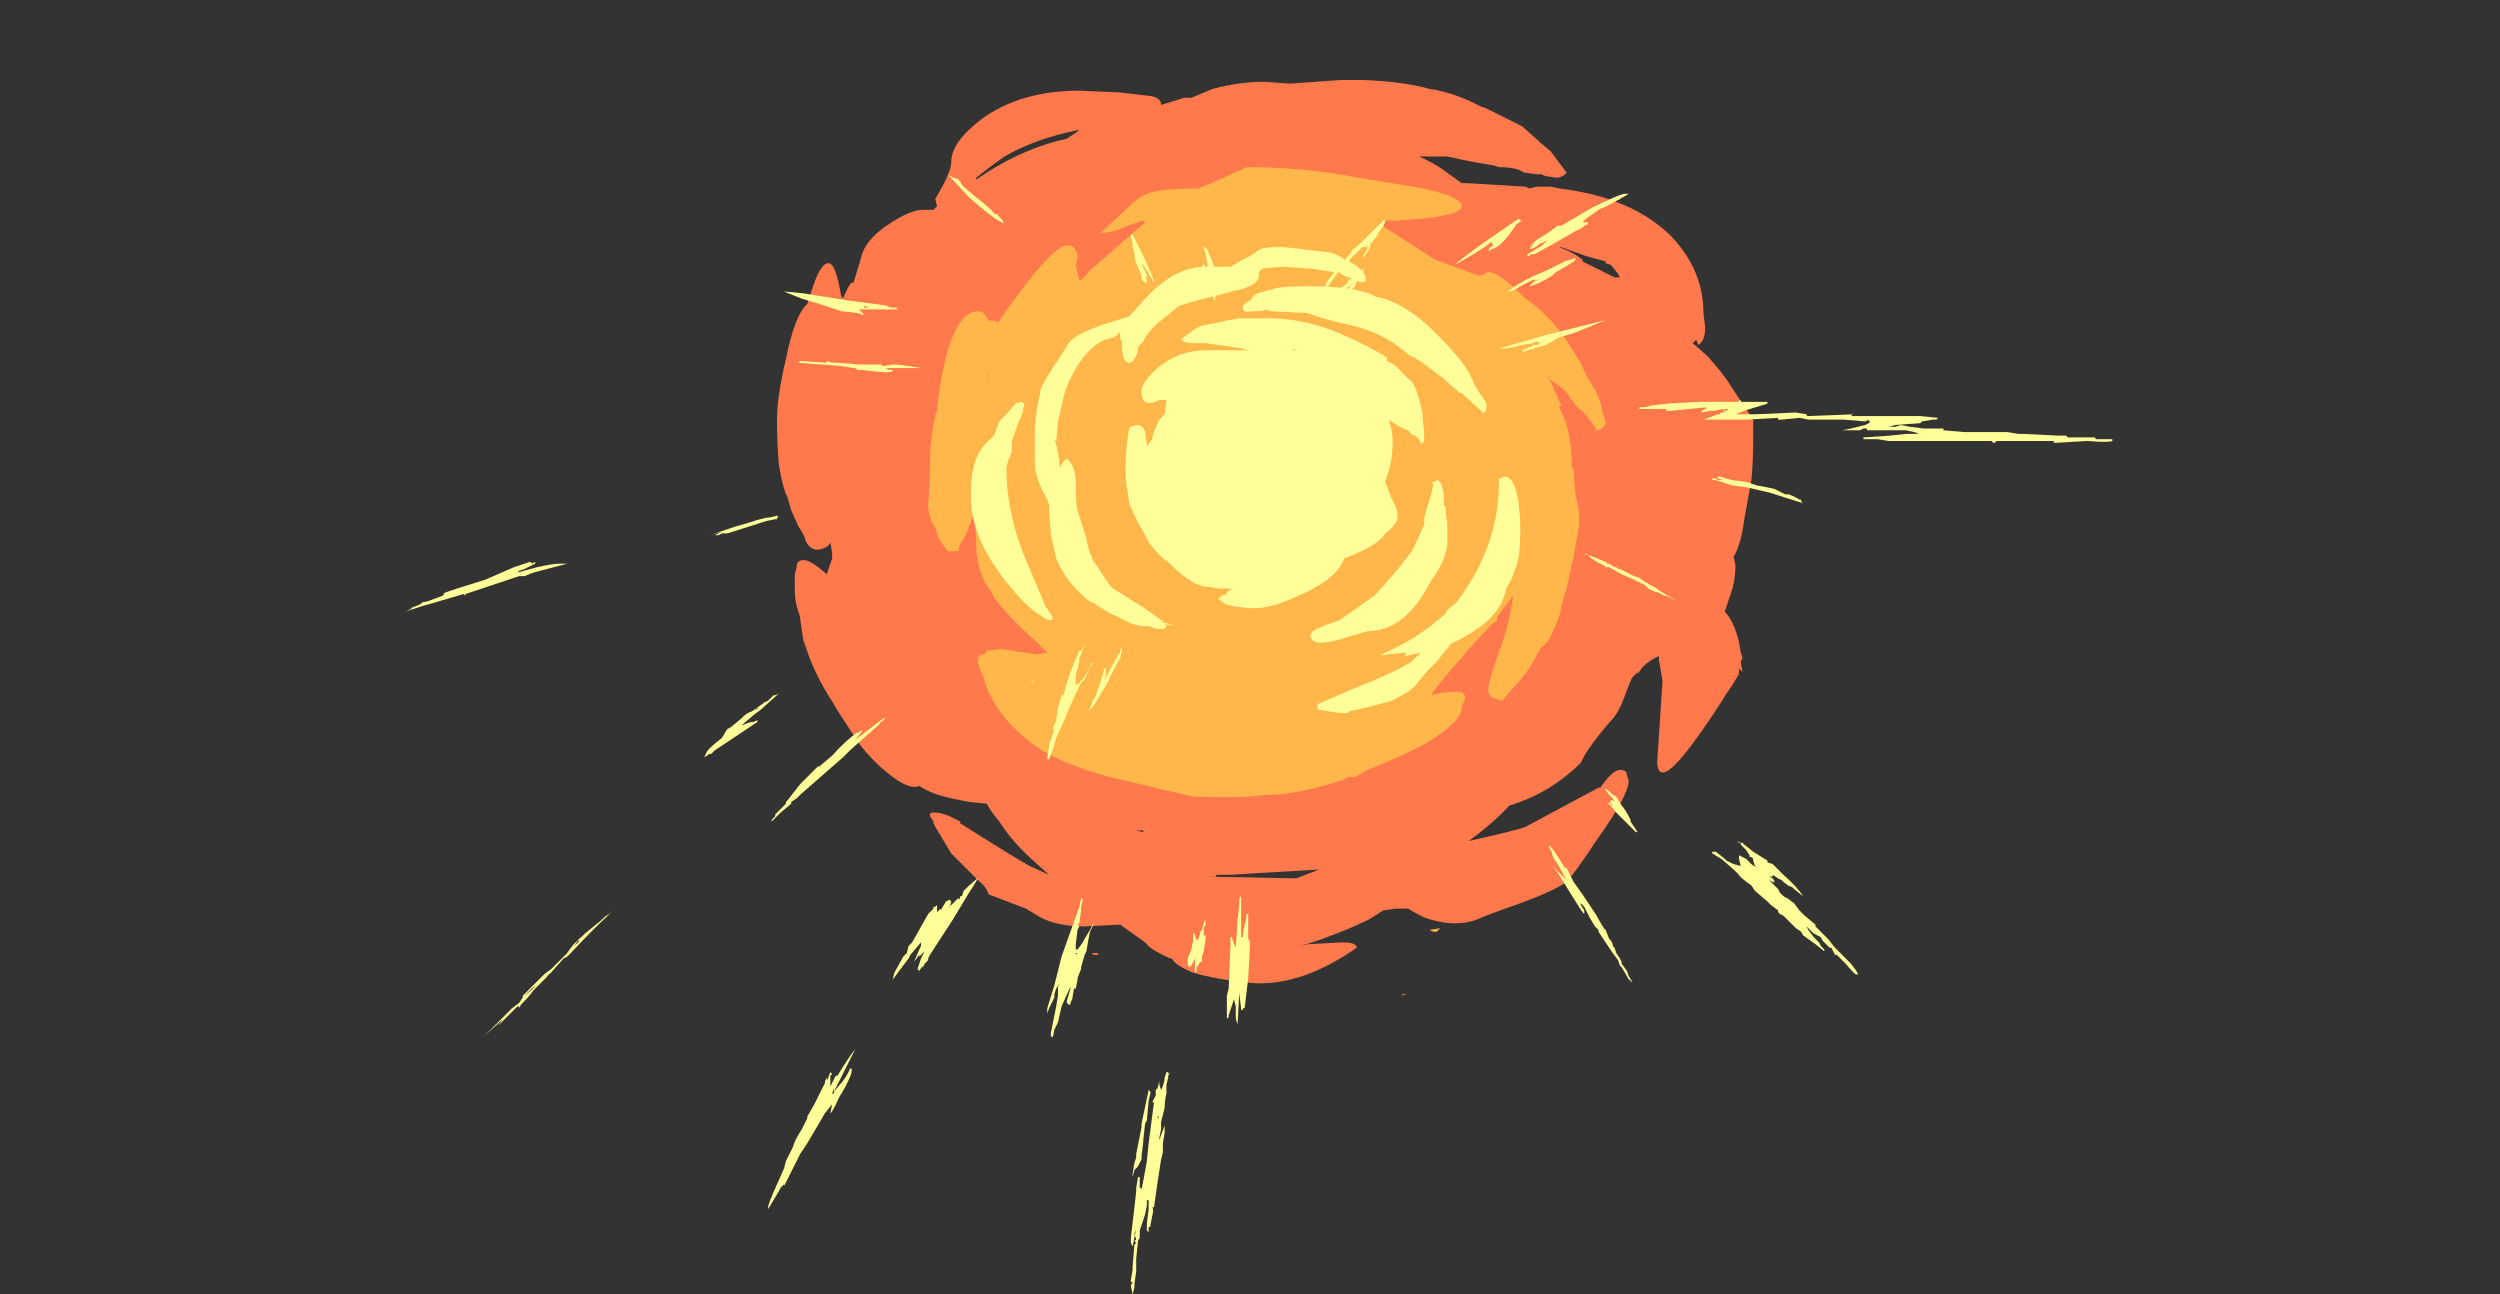 <?xml version="1.0" encoding="UTF-8" standalone="no"?>
<svg xmlns:ffdec="https://www.free-decompiler.com/flash" xmlns:xlink="http://www.w3.org/1999/xlink" ffdec:objectType="frame" height="254.8px" width="492.1px" xmlns="http://www.w3.org/2000/svg">
  <rect width="100%" height="100%" fill="#333333" stroke="none"/>
  <g transform="matrix(1.0, 0.0, 0.0, 1.0, 249.55, 80.5)">
    <use ffdec:characterId="1173" height="34.15" transform="matrix(7.0, 0.0, 0.0, 7.0, -169.75, -64.75)" width="48.0" xlink:href="#shape0"/>
  </g>
  <defs>
    <g id="shape0" transform="matrix(1.0, 0.0, 0.0, 1.0, 24.25, 9.25)">
      <path d="M6.0 -8.5 L6.15 -8.45 7.15 -7.95 7.6 -7.55 7.65 -7.5 7.95 -7.25 8.4 -6.65 Q8.35 -6.55 8.15 -6.5 L7.8 -6.55 7.7 -6.6 7.55 -6.6 7.2 -6.65 Q7.0 -6.8 6.5 -6.8 L6.35 -6.85 Q5.7 -6.95 5.05 -7.1 L4.25 -7.1 Q4.6 -6.95 4.9 -6.75 L5.45 -6.35 5.6 -6.35 7.25 -6.25 7.35 -6.2 7.55 -6.25 7.95 -6.25 8.2 -6.2 Q10.25 -5.95 11.35 -4.85 12.25 -3.9 12.25 -2.7 L12.3 -2.3 Q12.3 -1.9 12.1 -1.8 L12.05 -1.95 11.95 -1.85 12.35 -1.5 Q12.85 -0.95 13.05 -0.6 L13.65 0.3 13.65 0.9 Q13.65 1.45 13.6 2.0 L13.4 3.1 Q13.3 3.85 13.1 4.15 L13.15 4.4 Q13.15 4.85 13.0 5.25 L12.85 5.7 Q13.1 5.95 13.25 6.55 L13.3 6.85 13.35 7.0 13.3 7.1 13.35 7.4 13.25 7.3 13.25 7.45 Q13.05 7.8 12.9 8.0 12.6 8.5 12.1 9.2 11.0 10.75 10.95 9.95 L11.1 7.65 11.0 7.05 11.0 6.95 Q10.75 7.05 10.55 7.25 L10.4 7.45 10.4 7.4 10.25 7.55 10.2 7.65 9.95 8.3 9.85 8.5 9.75 8.65 Q9.0 9.5 8.8 9.95 7.95 10.8 6.8 11.15 L6.6 11.35 Q6.2 11.75 5.65 12.15 7.0 11.85 7.25 11.75 L9.3 10.65 9.35 10.65 Q9.7 10.15 9.9 10.15 10.1 10.15 10.1 10.3 L10.15 10.45 Q10.15 10.85 9.3 12.05 8.6 13.1 8.4 13.3 8.05 13.55 7.1 13.9 6.1 14.25 5.9 14.35 5.25 14.6 4.4 14.3 4.1 14.15 3.95 14.05 L3.6 14.05 3.25 14.1 2.85 14.35 Q2.35 14.6 1.8 14.8 1.3 15.0 0.9 15.1 L1.15 15.05 2.1 15.0 Q2.5 15.0 2.5 15.15 1.0 16.2 -0.35 16.15 -1.45 16.05 -2.1 15.85 -2.6 15.65 -2.7 15.45 L-2.75 15.45 Q-3.3 15.2 -3.4 15.05 L-3.45 15.0 -4.15 14.5 -5.15 14.55 Q-6.05 14.55 -6.55 14.2 L-6.8 14.05 -7.85 13.65 Q-7.9 13.45 -8.15 13.25 L-8.9 12.5 -9.35 11.75 -9.4 11.65 -9.4 11.6 -9.5 11.45 Q-9.5 11.35 -9.45 11.35 L-9.35 11.35 Q-9.2 11.35 -8.95 11.45 L-8.65 11.6 -8.65 11.65 Q-7.15 12.6 -6.7 12.85 L-6.15 13.1 -6.65 12.65 Q-7.2 12.15 -7.55 11.6 -7.8 11.3 -7.9 11.1 L-8.4 11.05 -8.9 10.95 -9.1 10.9 Q-9.5 10.8 -9.8 10.6 -10.0 10.7 -10.4 10.45 -11.0 10.05 -11.5 9.4 L-12.15 8.4 -12.2 8.3 Q-12.8 7.4 -13.05 6.5 L-13.0 6.95 -13.0 6.9 -13.15 5.9 -13.15 5.85 -13.2 5.7 Q-13.3 5.4 -13.3 5.1 L-13.3 4.65 -13.25 4.45 Q-13.25 4.35 -13.2 4.3 -13.15 4.25 -13.05 4.25 -12.85 4.25 -12.4 4.65 L-12.25 4.2 -12.25 4.05 -12.3 3.75 Q-12.35 3.9 -12.6 3.95 -12.85 4.0 -13.0 3.7 -13.0 3.6 -13.2 3.3 L-13.4 2.85 -13.5 2.5 Q-13.65 2.2 -13.75 1.55 -13.8 0.95 -13.8 0.3 -13.8 -0.35 -13.55 -1.4 -13.3 -2.65 -12.95 -2.95 L-12.85 -3.25 Q-12.6 -4.1 -12.35 -4.1 -12.15 -4.1 -12.0 -3.2 L-11.95 -3.1 Q-11.75 -3.55 -11.7 -3.55 L-11.65 -3.55 -11.45 -4.2 Q-11.35 -4.75 -10.65 -5.2 -10.05 -5.6 -9.7 -5.6 L-9.4 -5.6 -9.3 -5.7 -9.35 -5.9 -9.1 -6.35 Q-8.9 -6.75 -8.9 -6.95 -8.9 -7.5 -8.05 -8.15 -6.95 -8.95 -5.3 -8.95 L-4.15 -8.9 -3.3 -8.8 Q-3.0 -8.75 -3.0 -8.55 L-2.35 -8.75 -2.15 -8.75 Q-1.9 -8.85 -1.55 -9.0 -0.8 -9.2 -0.1 -9.2 L0.6 -9.15 0.65 -9.15 2.05 -9.25 2.7 -9.25 Q3.85 -9.2 4.55 -9.0 5.25 -8.9 6.0 -8.5 M9.9 -3.7 L9.85 -3.8 9.65 -4.05 9.5 -4.1 9.5 -4.15 Q9.3 -4.2 8.95 -4.3 L8.25 -4.55 8.2 -4.55 Q8.6 -4.4 8.85 -4.2 L8.85 -4.15 9.75 -3.7 9.9 -3.7 M3.9 16.45 L3.75 16.5 3.8 16.45 3.9 16.45 M10.2 8.25 L10.2 8.25 M1.45 12.95 L-0.25 13.05 -1.05 13.1 -1.45 13.1 -1.45 13.15 -1.75 13.15 0.8 13.2 1.45 12.95 M-5.5 -7.7 L-5.35 -7.8 -5.3 -7.85 Q-6.55 -7.6 -7.4 -7.1 -7.7 -6.9 -8.2 -6.5 L-8.2 -6.45 -7.9 -6.65 Q-6.8 -7.35 -5.65 -7.6 L-5.5 -7.7 M-3.5 11.85 L-3.7 11.85 -3.5 11.9 -3.5 11.85 M-4.8 15.3 L-4.75 15.35 -4.9 15.35 -4.95 15.3 -4.8 15.3" fill="#ff794d" fill-rule="evenodd" stroke="none"/>
      <path d="M3.3 -5.1 L4.7 -4.2 5.25 -4.0 Q5.9 -3.75 5.95 -3.75 6.05 -3.75 6.1 -3.8 6.15 -3.85 6.2 -3.85 6.5 -3.85 7.25 -3.1 7.85 -2.7 8.35 -2.0 L8.8 -1.3 8.95 -0.95 Q9.4 -0.25 9.4 0.05 L9.5 0.35 Q9.5 0.5 9.3 0.6 L9.25 0.6 Q8.95 0.1 8.7 -0.05 L8.55 -0.25 8.5 -0.3 Q8.45 -0.45 8.25 -0.6 L7.85 -0.9 7.9 -0.9 8.25 -0.1 8.2 -0.05 8.35 0.3 Q8.5 0.65 8.55 1.45 L8.55 1.65 8.6 1.7 8.6 1.8 8.65 2.4 Q8.75 2.8 8.75 2.95 L8.75 3.3 8.6 4.15 8.4 5.05 8.25 5.55 Q8.25 5.65 8.2 5.8 L8.15 5.95 7.95 6.4 Q7.85 6.6 7.7 6.7 L7.65 6.75 Q7.35 7.4 6.8 7.95 L6.6 8.2 6.4 8.15 Q6.2 8.1 6.2 7.9 6.2 7.65 6.55 6.7 6.8 6.0 6.9 5.25 L6.45 5.85 6.45 5.95 6.3 6.05 5.65 6.75 5.45 7.0 Q4.8 7.7 4.6 8.05 4.95 7.95 5.25 7.95 5.45 7.95 5.5 8.0 L5.55 8.1 Q5.55 8.2 5.45 8.35 L5.45 8.4 Q5.45 8.8 4.45 9.4 3.7 9.8 2.8 10.15 L2.45 10.35 2.25 10.35 2.2 10.4 Q0.85 10.85 0.0 10.85 L-0.05 10.85 Q-0.65 10.95 -2.1 10.9 L-4.45 10.35 Q-5.7 10.0 -6.35 9.6 -7.05 9.15 -7.5 8.55 -7.9 8.0 -8.0 7.5 -8.15 7.25 -8.15 7.1 -8.15 6.9 -8.0 6.9 L-7.95 6.9 -7.9 6.8 -7.5 6.75 -6.5 6.9 -6.2 6.85 -6.5 6.55 Q-7.25 5.9 -7.7 5.3 L-7.8 5.1 -7.95 4.9 -8.05 4.65 Q-8.2 4.25 -8.2 3.8 L-8.2 3.7 -8.25 2.9 -8.45 3.45 -8.55 3.65 -8.65 3.8 -8.7 4.0 -9.0 4.0 -9.25 3.65 -9.35 3.35 Q-9.55 3.05 -9.55 2.7 -9.5 2.05 -9.5 1.6 -9.5 0.8 -9.35 0.2 L-9.35 0.15 -9.3 0.05 Q-9.25 -0.6 -9.1 -1.25 -8.75 -2.75 -8.15 -2.75 -7.95 -2.75 -7.85 -2.45 L-7.85 -2.5 -7.6 -2.45 -7.6 -2.4 -7.4 -2.7 Q-6.05 -4.6 -5.65 -4.6 -5.45 -4.6 -5.4 -4.45 -5.35 -4.4 -5.35 -4.3 -5.35 -4.2 -5.4 -4.05 L-5.3 -3.6 Q-5.15 -3.7 -5.05 -3.85 L-3.45 -5.25 -3.5 -5.3 -3.95 -5.15 Q-4.35 -4.95 -4.7 -4.95 L-3.95 -5.65 Q-3.65 -5.95 -3.4 -6.05 -3.05 -6.2 -1.95 -6.2 -1.45 -6.4 -0.6 -6.8 1.05 -6.8 2.55 -6.5 L4.1 -6.25 Q5.45 -6.0 5.45 -5.7 5.45 -5.4 3.65 -5.3 L3.35 -5.3 Q3.25 -5.25 3.15 -5.25 L3.3 -5.1 M4.55 14.65 L4.85 14.6 4.75 14.7 4.65 14.7 4.55 14.65 M-0.45 -5.45 L-0.45 -5.45 M-7.9 -0.85 L-7.8 -1.1 -7.9 -0.9 -7.9 -0.85 M-8.35 1.55 L-8.35 1.65 -8.3 1.65 -8.35 1.55 M-4.35 8.75 L-4.35 8.75 M0.3 15.5 L0.3 15.5" fill="#ffb74c" fill-rule="evenodd" stroke="none"/>
      <path d="M6.1 0.1 L6.05 0.1 5.45 -0.45 5.4 -0.45 5.0 -0.8 4.95 -0.85 4.75 -1.0 Q4.25 -1.4 4.0 -1.5 L3.55 -1.85 Q3.0 -2.2 2.35 -2.35 1.65 -2.5 1.1 -2.7 L0.05 -2.75 0.0 -2.8 -0.2 -2.75 -0.4 -2.75 Q-0.65 -2.7 -0.7 -2.8 L-0.7 -2.9 -0.6 -3.0 -0.5 -3.05 -0.45 -3.1 Q-0.4 -3.25 -0.1 -3.3 L0.05 -3.35 0.1 -3.35 Q0.25 -3.45 1.15 -3.45 2.25 -3.45 2.85 -3.25 L3.05 -3.15 Q3.9 -3.0 4.85 -2.0 5.65 -1.2 5.8 -0.7 L5.95 -0.45 Q6.15 -0.2 6.15 -0.1 6.15 0.05 6.1 0.1 M6.65 1.9 Q6.95 1.9 7.05 2.65 7.1 3.0 7.1 3.4 7.1 4.25 6.95 4.5 6.9 4.75 6.7 5.05 6.6 5.65 6.0 6.1 5.6 6.4 5.15 6.6 L4.75 7.1 4.5 7.35 4.25 7.65 Q4.15 7.8 3.95 7.95 L3.5 8.2 2.95 8.35 2.3 8.5 2.25 8.55 2.0 8.55 1.4 8.45 Q1.4 8.4 1.4 8.3 L2.45 7.85 Q3.6 7.4 4.05 7.1 L4.3 6.85 3.85 6.95 3.9 6.85 3.35 6.9 Q3.25 6.95 3.2 6.9 4.25 6.45 5.0 5.75 L5.05 5.65 5.3 5.45 Q5.6 5.05 5.85 4.6 6.5 3.4 6.5 2.05 L6.5 1.95 6.55 1.95 6.65 1.9 M3.35 -1.35 Q3.6 -1.25 3.75 -1.05 L3.95 -0.85 Q4.15 -0.75 4.3 -0.1 L4.35 0.1 4.35 0.2 4.4 0.7 Q4.4 1.05 4.3 0.95 L4.25 0.85 4.15 0.75 Q4.05 0.75 3.95 0.6 3.75 0.55 3.4 0.3 3.55 0.75 3.5 1.15 3.5 1.4 3.4 1.75 L3.3 2.05 3.45 2.45 Q3.65 2.8 3.65 3.0 3.65 3.25 3.3 3.5 3.1 3.85 2.15 4.2 1.95 4.8 0.75 5.3 0.2 5.55 -0.25 5.6 L-0.55 5.6 -0.95 5.55 -1.15 5.5 -1.25 5.45 -1.3 5.4 -1.4 5.35 -1.3 5.25 -1.15 5.2 -1.15 5.15 -1.0 5.05 -1.4 5.05 -1.65 5.0 -1.75 5.0 Q-2.1 4.95 -2.6 4.5 L-2.8 4.3 Q-3.05 4.15 -3.35 3.75 L-3.5 3.45 -3.65 3.2 -3.9 2.65 -3.9 2.6 -3.95 2.3 Q-4.0 2.05 -4.0 1.7 -4.0 1.1 -3.9 0.55 L-3.85 0.5 -3.7 0.45 Q-3.5 0.45 -3.45 0.65 L-3.4 1.0 -3.4 1.05 -3.25 0.85 Q-3.25 0.7 -3.05 0.3 L-2.9 0.15 -2.85 -0.25 -3.05 -0.25 Q-3.55 0.0 -3.55 -0.5 -3.55 -0.75 -3.1 -1.15 -2.5 -1.65 -1.75 -1.65 L-0.5 -1.65 Q-0.6 -1.65 -0.7 -1.7 L-1.75 -1.85 -2.05 -1.85 Q-2.4 -1.85 -2.4 -1.95 L-2.45 -1.95 -2.05 -2.25 -1.85 -2.35 -1.8 -2.35 -1.3 -2.45 -1.1 -2.5 -1.05 -2.5 -0.8 -2.55 0.0 -2.55 Q1.15 -2.55 2.3 -2.0 2.85 -1.75 3.35 -1.45 L3.35 -1.35 M2.15 -4.2 Q2.75 -3.95 2.75 -3.65 2.75 -3.45 2.3 -3.7 L2.25 -3.7 2.05 -3.8 2.0 -3.85 1.85 -3.85 1.2 -3.95 1.15 -3.95 0.4 -4.0 -0.15 -3.95 -0.25 -3.85 -0.25 -3.75 Q-0.25 -3.5 -0.8 -3.35 L-0.85 -3.35 -1.2 -3.25 -2.0 -3.05 -2.5 -2.9 -2.8 -2.65 Q-3.35 -2.25 -3.5 -1.9 L-3.65 -1.75 Q-3.65 -1.6 -3.7 -1.5 -3.8 -1.3 -3.9 -1.3 -4.1 -1.3 -4.1 -1.85 L-4.1 -1.95 -4.15 -1.95 -4.15 -2.15 -4.25 -2.1 -4.2 -2.1 -4.35 -2.0 Q-4.85 -1.95 -5.3 -1.3 -5.65 -0.75 -5.75 -0.3 L-5.9 0.35 -5.9 0.4 -5.95 0.9 -6.0 0.85 Q-5.9 1.1 -5.85 1.6 L-5.85 1.65 Q-5.75 1.45 -5.65 1.4 -5.4 1.6 -5.4 2.1 -5.4 2.7 -5.35 2.85 L-5.1 3.65 -5.05 3.9 -4.9 4.3 -4.85 4.35 -4.45 4.95 -4.35 5.05 -3.55 5.55 Q-3.2 5.8 -3.05 5.9 L-3.0 5.95 -3.0 5.9 -2.95 6.0 -2.6 6.1 -2.9 6.05 -2.85 6.1 Q-2.85 6.25 -3.25 6.15 L-3.35 6.1 Q-3.7 6.15 -4.2 5.85 -4.35 5.8 -4.6 5.65 L-4.9 5.45 Q-5.0 5.45 -5.25 5.2 -5.7 4.8 -5.95 4.2 L-6.05 3.75 -6.1 3.55 -6.1 3.5 -6.15 2.85 -6.15 2.7 -6.2 2.55 Q-6.55 1.95 -6.55 1.5 L-6.55 0.55 -6.5 0.05 Q-6.45 -0.25 -6.4 -0.45 L-6.4 -0.5 Q-6.4 -0.6 -6.05 -1.15 L-5.75 -1.6 -5.6 -1.85 Q-5.4 -2.1 -4.7 -2.35 L-3.9 -2.6 -3.4 -3.15 Q-2.6 -4.0 -1.75 -4.0 L-1.05 -4.0 -0.7 -4.2 -0.5 -4.3 -0.2 -4.5 Q0.0 -4.55 0.15 -4.55 L0.5 -4.55 1.3 -4.45 1.75 -4.4 Q2.05 -4.3 2.15 -4.2 M0.7 -1.65 L0.8 -1.65 0.7 -1.7 0.7 -1.65 M4.75 2.0 Q4.9 2.0 4.95 2.45 L4.95 2.7 5.0 2.75 Q5.0 3.0 5.05 3.2 L5.05 3.8 Q5.0 4.25 4.65 4.75 L4.55 4.9 Q3.85 6.25 2.8 6.25 L1.95 6.5 Q1.2 6.7 1.2 6.35 1.2 6.2 2.0 5.95 L3.0 5.25 Q3.65 4.55 4.05 4.0 L4.15 3.8 4.4 3.25 4.4 3.05 4.5 2.7 Q4.65 2.25 4.65 2.1 L4.6 2.05 4.7 2.05 4.75 2.0 M8.8 5.5 L8.8 5.5 M1.95 5.1 L1.95 5.1 M-6.85 -0.1 L-6.9 0.05 -6.85 0.05 -6.9 0.1 -6.95 0.25 -7.0 0.35 -7.2 0.9 -7.2 1.2 Q-7.25 1.35 -7.3 1.45 L-7.35 1.65 Q-7.35 2.95 -6.8 4.25 L-6.25 5.55 -6.05 5.85 Q-6.05 6.05 -6.4 5.8 -6.8 5.55 -7.2 5.05 -8.35 3.7 -8.35 2.45 -8.35 1.65 -8.15 1.3 -8.05 1.05 -7.7 0.75 L-7.55 0.35 -7.35 0.15 -7.05 -0.2 -7.05 -0.15 -6.95 -0.2 Q-6.9 -0.2 -6.85 -0.15 L-6.85 -0.1 M-6.6 7.65 L-6.6 7.7 -6.65 7.65 -6.6 7.65" fill="#ffff99" fill-rule="evenodd" stroke="none"/>
      <path d="M3.1 -5.15 L3.25 -5.3 3.3 -5.3 Q3.3 -5.2 3.15 -5.0 L3.1 -4.95 3.1 -4.9 2.9 -4.65 2.85 -4.5 Q2.75 -4.3 2.65 -4.25 L2.8 -4.5 2.8 -4.6 2.75 -4.55 2.65 -4.55 2.3 -4.2 2.3 -4.15 2.25 -4.1 2.2 -4.15 2.1 -4.0 1.8 -3.6 1.7 -3.45 1.65 -3.45 1.6 -3.4 1.65 -3.55 1.9 -3.9 2.05 -4.05 2.35 -4.4 2.35 -4.45 2.6 -4.65 3.1 -5.15 M6.3 -4.65 L6.3 -4.7 Q5.9 -4.4 5.25 -4.05 5.6 -4.35 6.25 -4.8 L7.05 -5.35 7.1 -5.3 7.15 -5.3 7.0 -5.2 6.75 -4.85 Q6.45 -4.5 6.3 -4.5 L6.25 -4.45 6.2 -4.45 6.25 -4.55 6.35 -4.6 6.3 -4.65 M7.5 -4.65 L7.35 -4.55 7.55 -4.75 7.8 -4.9 8.15 -5.15 8.25 -5.15 9.1 -5.65 Q9.9 -6.05 10.05 -6.05 L10.15 -6.05 9.9 -5.9 9.95 -5.95 10.0 -5.95 9.8 -5.85 Q9.45 -5.65 9.4 -5.65 L9.3 -5.6 8.95 -5.35 8.85 -5.25 9.0 -5.25 9.0 -5.2 8.9 -5.15 8.85 -5.1 8.65 -5.0 7.95 -4.6 7.5 -4.35 7.4 -4.35 7.35 -4.3 7.3 -4.3 7.3 -4.35 7.55 -4.5 Q7.75 -4.6 7.85 -4.75 7.7 -4.65 7.65 -4.65 7.5 -4.5 7.35 -4.5 L7.5 -4.65 M8.15 -4.85 L8.15 -4.85 M23.75 0.9 Q23.65 0.95 23.05 0.9 L22.2 0.95 22.1 0.95 22.1 0.9 20.5 0.9 20.45 0.95 20.4 0.95 20.35 0.9 17.45 0.9 17.15 0.85 16.75 0.85 16.75 0.8 17.5 0.75 17.95 0.7 18.2 0.7 Q18.45 0.7 17.95 0.6 L16.85 0.6 16.85 0.55 16.75 0.55 16.65 0.6 16.15 0.6 16.4 0.55 16.8 0.45 16.9 0.4 16.95 0.35 16.9 0.35 16.9 0.3 16.8 0.35 16.2 0.3 15.2 0.3 14.95 0.25 14.45 0.3 14.35 0.3 14.35 0.25 13.45 0.3 12.25 0.3 12.65 0.15 12.7 0.15 12.75 0.1 12.8 0.1 12.85 0.05 12.9 0.05 12.95 0.0 12.85 0.0 12.85 0.05 12.8 0.0 12.55 0.05 12.45 0.05 12.2 0.1 12.2 0.05 12.3 0.0 12.35 0.0 12.3 -0.05 12.35 -0.05 11.35 0.05 11.2 0.05 11.2 0.0 10.45 0.0 10.45 -0.05 10.6 -0.05 10.8 -0.1 11.25 -0.15 12.1 -0.2 13.2 -0.2 13.3 -0.25 13.3 -0.2 14.05 -0.2 14.05 -0.15 13.4 0.05 13.15 0.15 13.7 0.15 14.85 0.1 15.15 0.15 Q15.15 0.2 15.2 0.2 L16.5 0.15 16.45 0.15 16.4 0.2 18.35 0.2 18.85 0.25 18.8 0.3 18.7 0.3 18.4 0.35 18.35 0.4 17.65 0.45 17.45 0.5 17.65 0.5 17.8 0.45 18.05 0.5 18.45 0.55 19.0 0.55 19.0 0.6 19.6 0.65 20.8 0.65 21.1 0.7 21.2 0.7 22.25 0.75 22.45 0.75 22.5 0.8 23.25 0.8 23.3 0.85 23.75 0.85 23.75 0.9 M17.95 0.1 L17.95 0.1 M12.45 -0.05 L12.45 -0.05 M13.15 0.25 L13.15 0.25 M12.5 1.95 L12.6 1.95 12.65 2.0 12.8 2.0 12.65 1.95 12.65 1.9 12.7 1.9 13.05 2.0 13.45 2.05 13.75 2.15 Q14.05 2.2 14.25 2.25 L14.55 2.4 14.65 2.4 Q14.9 2.5 14.95 2.55 L15.0 2.55 15.0 2.6 15.05 2.65 14.1 2.35 13.45 2.2 13.05 2.15 12.6 2.0 12.5 2.0 12.5 1.95 M17.15 0.5 L17.15 0.5 M17.1 0.8 L17.1 0.8 M8.55 -4.2 L8.65 -4.25 8.65 -4.2 Q8.65 -4.15 8.1 -3.85 L8.0 -3.75 Q7.6 -3.5 7.35 -3.45 L7.45 -3.55 7.7 -3.7 Q7.6 -3.65 7.5 -3.6 L7.5 -3.65 7.1 -3.45 Q6.9 -3.3 6.75 -3.3 7.05 -3.55 7.5 -3.75 L7.85 -3.9 8.35 -4.15 8.5 -4.2 8.55 -4.2 M2.7 -3.95 L2.7 -3.9 2.65 -3.8 2.65 -3.75 Q2.45 -3.55 2.45 -3.45 L2.2 -3.2 2.3 -3.45 2.4 -3.5 2.35 -3.5 2.05 -3.25 2.0 -3.25 1.95 -3.2 1.9 -3.25 2.0 -3.3 2.0 -3.35 2.25 -3.55 2.25 -3.6 2.55 -3.8 2.7 -3.95 M6.75 -1.75 L6.7 -1.7 6.5 -1.7 7.9 -2.1 9.5 -2.5 8.65 -2.15 8.15 -2.0 8.0 -1.9 7.9 -1.85 Q7.75 -1.75 7.6 -1.75 L7.6 -1.7 7.55 -1.75 7.5 -1.7 7.3 -1.65 7.2 -1.6 7.15 -1.65 7.5 -1.8 7.6 -1.8 7.7 -1.9 7.85 -1.95 7.6 -1.85 7.6 -1.9 7.55 -1.9 7.45 -1.85 7.15 -1.8 6.75 -1.7 6.75 -1.75 6.75 -1.75 M2.55 -3.8 L2.55 -3.8 M9.1 4.2 L9.0 4.1 8.95 4.1 8.9 4.05 9.0 4.1 9.5 4.3 9.55 4.35 9.6 4.35 9.75 4.45 9.8 4.45 9.85 4.5 9.9 4.5 10.3 4.7 10.45 4.75 Q10.5 4.8 10.75 4.95 L10.95 5.05 11.0 5.1 11.5 5.4 11.2 5.25 11.15 5.25 10.95 5.15 10.9 5.15 10.7 5.05 10.6 4.95 10.3 4.8 9.95 4.65 9.6 4.45 9.5 4.45 9.45 4.4 9.25 4.3 9.1 4.2 M9.6 10.75 L9.7 10.85 9.8 10.9 9.95 11.15 Q10.05 11.25 10.2 11.55 L10.2 11.6 10.4 11.9 10.35 11.9 9.95 11.5 9.8 11.35 9.55 11.05 9.65 11.1 9.65 11.15 9.7 11.15 Q9.6 11.05 9.65 11.0 L9.7 11.0 9.75 11.05 9.7 10.95 9.6 10.85 9.45 10.65 9.6 10.75 M9.7 11.15 L9.7 11.15 M7.95 12.3 L8.1 12.5 8.35 12.9 8.4 12.9 8.6 13.3 8.85 13.65 9.25 14.25 9.3 14.35 9.45 14.6 9.5 14.65 9.6 14.9 9.65 14.95 9.7 15.05 9.7 15.1 9.75 15.15 9.8 15.3 9.9 15.45 9.95 15.55 9.95 15.6 10.1 15.8 10.15 15.95 10.25 16.1 10.2 16.1 10.2 16.05 10.15 16.05 10.1 15.95 9.95 15.7 9.9 15.65 9.85 15.5 9.7 15.3 9.3 14.7 9.3 14.65 9.2 14.55 9.05 14.3 8.9 14.0 8.8 13.9 8.8 13.95 8.9 14.1 8.9 14.2 8.85 14.15 8.75 14.0 8.0 12.8 8.15 13.0 8.4 13.25 8.15 12.8 8.05 12.65 8.0 12.55 8.0 12.5 7.9 12.3 7.95 12.3 M13.25 12.2 L13.3 12.25 13.3 12.2 13.25 12.2 M13.2 12.15 L13.3 12.2 13.35 12.2 13.4 12.25 13.65 12.45 14.05 12.7 14.05 12.75 14.2 12.8 14.5 13.1 Q14.9 13.45 15.05 13.7 L14.8 13.5 14.75 13.45 14.65 13.4 14.7 13.45 14.5 13.3 14.45 13.25 14.35 13.2 14.2 13.1 14.2 13.15 14.1 13.15 14.2 13.2 Q14.3 13.35 14.2 13.3 L14.1 13.25 14.35 13.5 14.4 13.6 14.45 13.65 Q14.55 13.75 14.6 13.75 L14.8 13.9 14.95 14.1 15.1 14.25 15.4 14.5 15.4 14.55 15.75 14.9 15.95 15.15 16.4 15.6 16.55 15.8 16.6 15.9 16.55 15.9 Q16.5 15.9 16.25 15.6 L16.0 15.35 15.95 15.35 15.85 15.15 15.8 15.15 15.6 14.95 15.55 14.85 15.35 14.75 15.15 14.55 15.2 14.65 15.35 14.85 15.5 15.0 15.55 15.1 15.65 15.2 15.65 15.25 15.4 15.05 15.05 14.8 15.0 14.7 14.85 14.6 14.5 14.25 14.4 14.2 14.35 14.15 14.35 14.1 14.15 13.95 14.05 13.85 13.7 13.55 13.6 13.4 Q13.25 13.15 13.25 13.1 L13.1 12.95 12.75 12.65 12.5 12.5 12.5 12.45 12.6 12.45 12.85 12.65 12.9 12.7 13.1 12.8 13.3 12.85 13.25 12.65 13.25 12.55 13.45 12.65 13.6 12.8 13.75 12.9 13.7 12.85 13.65 12.7 13.65 12.65 13.6 12.6 13.55 12.6 13.55 12.55 13.45 12.4 13.2 12.15 M-8.65 -6.4 L-8.6 -6.3 -8.55 -6.25 -8.2 -5.95 Q-7.8 -5.65 -7.7 -5.5 L-7.55 -5.45 -7.6 -5.45 -7.45 -5.3 -7.45 -5.25 -7.4 -5.2 Q-7.7 -5.35 -8.05 -5.65 L-8.4 -5.95 -9.0 -6.6 -8.85 -6.5 -8.8 -6.5 -8.75 -6.45 -8.75 -6.5 -8.65 -6.4 M-3.8 -4.9 L-3.45 -4.2 Q-3.2 -3.65 -3.2 -3.55 -3.2 -3.5 -3.2 -3.55 L-3.5 -4.05 -3.55 -4.1 -3.4 -3.75 -3.4 -3.7 -3.45 -3.7 -3.4 -3.65 -3.4 -3.55 Q-3.55 -3.55 -3.55 -3.75 L-3.7 -4.1 Q-3.75 -4.2 -3.75 -4.4 L-3.8 -4.55 -3.8 -4.65 -3.85 -4.85 -3.85 -4.9 -3.8 -4.9 M-1.65 -4.35 L-1.6 -4.25 -1.5 -3.95 -1.45 -3.9 -1.3 -3.45 -1.35 -3.45 -1.3 -3.4 -1.3 -3.35 -1.35 -3.4 -1.35 -3.35 -1.5 -3.6 -1.6 -3.7 -1.6 -3.6 -1.55 -3.5 -1.55 -3.4 -1.45 -3.15 -1.5 -3.15 -1.45 -3.0 Q-1.6 -3.2 -1.7 -3.5 L-1.75 -3.85 -1.85 -4.05 -1.8 -4.05 -1.7 -3.95 -1.7 -4.1 -1.75 -4.35 -1.8 -4.55 -1.75 -4.55 -1.75 -4.5 -1.7 -4.5 -1.65 -4.35 M-10.65 -2.8 L-11.5 -2.8 -11.35 -2.65 -11.4 -2.65 -11.55 -2.7 -12.0 -2.75 -12.6 -2.95 -13.1 -3.1 -13.6 -3.3 -13.55 -3.3 -13.05 -3.25 -11.8 -3.05 -10.65 -2.9 -10.75 -2.9 -10.6 -2.85 -10.45 -2.85 -10.4 -2.8 -10.65 -2.8 M-10.85 -1.2 L-10.55 -1.25 -10.85 -1.25 -10.85 -1.2 M-10.75 -1.15 L-10.65 -1.1 -10.55 -1.1 Q-10.5 -1.0 -11.0 -1.05 L-11.45 -1.1 -11.55 -1.1 -11.6 -1.15 -11.65 -1.15 -11.95 -1.2 -12.5 -1.25 -12.6 -1.25 -13.2 -1.3 -13.15 -1.35 -12.4 -1.3 -12.4 -1.35 -12.25 -1.3 -12.1 -1.3 -11.5 -1.25 -10.45 -1.25 -10.05 -1.2 -9.75 -1.15 -10.75 -1.15 M-9.7 -1.25 L-9.7 -1.25 M-10.75 8.7 L-10.8 8.75 -10.95 8.85 -10.9 8.85 -11.3 9.2 -11.75 9.6 -11.95 9.8 -13.15 10.85 -13.25 10.95 -13.4 11.05 -13.4 11.1 -13.7 11.35 -13.95 11.6 -13.95 11.55 -13.85 11.45 -13.85 11.4 -13.55 11.1 -13.55 11.05 -13.5 11.0 -13.15 10.55 -12.65 10.05 -12.6 10.05 -12.55 10.0 -12.25 9.75 Q-11.9 9.35 -11.55 9.1 L-11.5 9.1 -11.45 9.05 -11.4 9.05 -11.6 9.3 -11.2 9.0 -10.95 8.8 -10.8 8.7 -10.75 8.7 M-5.9 8.4 L-5.85 8.25 -5.8 8.05 -5.75 8.05 -5.7 7.9 Q-5.6 7.45 -5.3 6.8 L-5.25 6.8 -5.15 6.6 -5.25 6.9 -5.3 7.0 -5.3 7.1 -5.35 7.3 -5.4 7.45 -5.4 7.4 -5.35 7.4 -5.4 7.45 -5.4 7.75 Q-5.3 7.75 -5.1 7.45 L-4.95 7.15 -4.9 7.15 Q-5.05 7.3 -5.05 7.4 L-5.15 7.6 -5.25 7.7 -5.3 7.8 -5.6 8.45 -5.7 8.7 -5.95 9.25 -6.05 9.6 -6.15 9.85 -6.2 9.85 -6.2 9.8 -6.15 9.5 -6.15 9.45 -6.0 9.0 -6.05 9.0 -5.95 8.75 -5.9 8.45 -5.9 8.4 M-4.15 6.85 Q-4.15 6.75 -4.1 6.7 -4.1 6.75 -4.1 6.8 L-4.15 7.0 -4.45 7.55 -4.45 7.6 Q-4.65 7.95 -4.9 8.35 L-5.05 8.5 -5.0 8.4 -4.9 8.15 -4.85 8.1 -4.8 7.95 Q-4.65 7.55 -4.6 7.3 L-4.55 7.3 Q-4.55 7.35 -4.55 7.45 L-4.6 7.65 -4.5 7.45 -4.2 6.9 -4.15 6.85 M-4.85 8.2 L-4.85 8.2 M-11.35 -2.85 L-11.2 -2.85 -11.35 -2.9 -11.35 -2.85 M-11.85 -1.2 L-11.85 -1.2 M-11.4 -1.2 L-11.4 -1.2 M-11.35 -1.2 L-11.35 -1.2 M-19.9 4.35 L-19.7 4.35 -20.65 4.6 -20.9 4.7 -21.05 4.7 -22.55 5.2 -22.6 5.25 -22.6 5.2 -23.45 5.45 -23.8 5.55 -24.25 5.7 -24.05 5.6 -24.1 5.65 -24.1 5.6 -23.85 5.5 -23.7 5.4 -23.8 5.45 -23.6 5.4 -23.2 5.25 -23.15 5.2 -23.2 5.2 -23.1 5.15 -22.8 5.05 -22.0 4.8 -21.2 4.45 -20.75 4.3 -20.65 4.35 -20.7 4.35 -20.6 4.3 -20.6 4.35 -20.9 4.5 -21.05 4.55 -21.1 4.6 -20.55 4.45 Q-20.1 4.35 -19.9 4.35 M-18.85 3.8 L-18.85 3.8 M-18.75 3.6 L-18.75 3.6 M-21.35 4.65 L-21.35 4.65 M-13.85 3.1 L-14.1 3.15 -15.2 3.5 -15.35 3.5 -15.45 3.55 -15.55 3.55 -15.35 3.45 -15.7 3.55 -14.95 3.3 -14.6 3.2 Q-14.15 3.05 -14.0 3.05 L-13.8 3.0 -13.75 3.05 -13.8 3.05 -13.8 3.1 -13.85 3.1 M-14.6 8.6 L-14.6 8.6 -14.6 8.6 M-14.75 8.65 Q-14.65 8.55 -14.5 8.5 L-14.15 8.25 -14.05 8.2 -13.9 8.05 -13.85 8.05 -13.75 8.0 -14.25 8.45 -14.45 8.6 -14.8 8.9 Q-14.55 8.8 -14.5 8.8 L-14.45 8.8 -14.35 8.75 -14.35 8.8 -15.55 9.6 -15.65 9.7 -15.7 9.7 -15.85 9.8 -15.8 9.7 Q-15.8 9.6 -15.35 9.25 L-15.2 9.0 -15.1 8.95 -14.8 8.7 -14.75 8.65 M-14.4 8.45 L-14.35 8.45 -14.35 8.4 -14.4 8.45 M-15.05 8.95 L-15.05 8.95 M-15.2 9.3 L-15.2 9.3 M-15.1 9.25 L-15.1 9.25 M-11.7 9.35 L-11.7 9.35 M-20.95 16.55 L-20.55 16.2 -20.7 16.3 -20.95 16.55 -20.95 16.5 -20.35 15.9 -20.15 15.75 -19.7 15.3 Q-19.55 15.05 -19.25 14.8 L-19.2 14.75 -18.4 14.1 -18.8 14.4 -18.5 14.2 Q-18.85 14.5 -19.6 15.3 L-19.7 15.4 -19.8 15.45 -20.2 15.9 -20.35 16.0 -20.15 15.85 -20.65 16.35 Q-20.75 16.5 -21.0 16.75 L-21.05 16.85 -21.05 16.8 -21.1 16.8 -21.65 17.35 -21.5 17.15 -22.05 17.65 -21.25 16.85 -21.05 16.7 -20.95 16.55 M-19.25 14.85 L-19.25 14.85 M-19.35 14.95 L-19.5 15.1 -19.4 14.95 -19.35 14.95 M-21.25 16.9 L-21.35 17.0 -21.25 16.9 M-12.1 18.1 L-12.1 18.1 M-11.6 18.0 L-12.2 19.2 -11.95 18.9 Q-11.8 18.7 -11.75 18.55 L-11.7 18.55 -11.7 18.6 Q-11.7 18.7 -11.8 18.9 L-11.9 19.1 -12.05 19.35 Q-12.25 19.8 -12.3 19.8 L-12.25 19.55 -12.45 19.8 -12.95 20.65 -13.15 20.95 -13.6 21.85 -13.6 21.8 -13.7 21.9 -13.75 22.0 -14.05 22.5 -14.05 22.45 Q-14.05 22.35 -13.8 21.8 L-13.6 21.35 -13.55 21.15 -13.35 20.75 Q-13.3 20.55 -13.1 20.25 L-12.95 19.95 -12.95 19.9 -12.75 19.55 -12.45 18.95 -12.45 18.9 -12.4 18.8 -12.4 18.9 -12.3 18.65 -12.25 18.7 -12.3 18.75 -12.3 19.05 -12.15 18.75 -12.1 18.75 Q-11.8 18.25 -11.6 18.0 M-12.25 19.25 L-12.2 19.25 -12.2 19.1 -12.25 19.25 M-12.25 19.45 L-12.25 19.45 M-5.2 13.8 L-5.25 14.0 -5.25 14.1 -5.3 14.45 -5.35 14.5 -5.3 14.55 -5.35 14.65 -5.4 15.05 -5.4 15.2 -5.35 15.2 -5.2 15.0 -5.15 14.9 -5.0 14.65 -4.9 14.45 -4.95 14.5 -4.9 14.5 -5.0 14.7 -5.05 14.95 -5.1 15.25 -5.15 15.35 -5.25 15.7 -5.25 15.75 -5.35 16.0 -5.35 16.05 -5.4 16.3 -5.45 16.3 -5.5 16.6 -5.55 16.7 -5.55 16.75 -5.6 16.75 -5.65 16.7 -5.65 16.65 -5.55 16.3 -5.55 16.25 -5.8 16.8 -5.9 17.25 -6.0 17.45 -6.05 17.7 -6.05 17.65 -6.1 17.65 -6.1 17.55 -5.95 16.8 -5.9 16.5 -5.9 16.25 -5.85 16.15 -5.95 16.3 -6.0 16.45 -6.0 16.55 Q-6.1 16.75 -6.15 16.85 L-6.2 17.0 -6.2 16.9 -6.2 16.85 -6.0 16.2 -5.8 15.4 -5.3 14.0 -5.25 13.75 -5.2 13.8 M-5.4 15.35 L-5.35 15.3 -5.4 15.3 -5.4 15.35 M-0.75 13.7 Q-0.75 13.9 -0.75 14.2 L-0.75 14.85 -0.7 14.85 -0.7 14.75 -0.65 14.5 -0.6 14.3 -0.6 14.2 -0.55 14.2 -0.55 14.9 Q-0.5 14.95 -0.5 15.05 L-0.55 16.0 -0.65 16.85 -0.7 16.85 -0.7 16.9 -0.75 16.9 -0.75 16.85 -0.8 16.45 -0.8 16.4 -0.85 17.3 Q-0.9 17.2 -0.9 17.05 L-0.9 16.8 -0.95 16.6 -1.1 17.05 -1.1 17.1 -1.15 17.15 -1.15 16.5 -1.1 16.3 -1.05 15.1 -1.05 14.85 -1.0 14.85 -1.0 14.9 -0.9 15.15 -0.85 14.35 Q-0.8 14.05 -0.8 13.75 L-0.75 13.7 M-2.05 14.75 L-2.05 14.8 -2.0 14.95 -1.95 14.9 -1.9 14.75 -1.9 14.7 -1.85 14.65 -1.8 14.45 -1.75 14.35 -1.75 14.5 -1.8 14.6 -1.8 14.85 -1.75 14.75 -1.75 14.9 -1.8 15.25 -1.85 15.4 -1.85 15.55 -1.9 15.55 -2.0 15.7 -2.0 15.75 Q-2.0 15.85 -2.05 15.85 L-2.05 15.45 -2.15 15.65 -2.2 15.7 -2.25 15.65 -2.25 15.45 -2.15 15.2 -2.1 14.95 -2.1 14.75 -2.05 14.75 M-8.9 13.85 L-8.95 14.05 -8.95 14.0 -8.7 13.75 -8.7 13.8 -8.65 13.75 -8.65 13.7 -8.6 13.7 -8.55 13.55 Q-8.25 13.25 -8.15 13.2 L-8.3 13.45 -8.4 13.6 -8.85 14.35 -9.5 15.35 -9.55 15.5 -9.65 15.6 -9.7 15.7 -9.75 15.7 -9.7 15.65 -9.8 15.8 -9.85 15.75 -9.75 15.45 -9.65 15.25 -9.8 15.4 -9.8 15.35 -9.95 15.55 -9.8 15.2 -9.75 15.1 -9.75 15.0 -10.05 15.35 -10.1 15.45 -10.55 16.05 -10.5 15.85 -10.25 15.4 -10.15 15.3 -10.1 15.1 -10.0 15.0 -9.55 14.2 -9.4 14.05 -9.4 14.0 -9.35 14.0 -9.3 13.95 -9.3 14.15 -9.2 14.05 -9.2 14.1 -9.05 13.85 -8.95 13.8 -8.9 13.85 M-9.55 15.45 L-9.55 15.5 -9.5 15.35 -9.55 15.45 M-2.8 18.7 L-2.75 18.65 -2.8 18.75 -2.8 18.8 -2.85 19.0 -2.85 19.25 Q-2.9 19.45 -2.9 19.65 L-3.0 20.05 -3.0 20.25 -3.05 20.5 -3.05 20.55 -2.9 20.15 -2.9 20.35 -2.95 20.65 -2.95 20.9 -3.0 21.1 -3.1 21.75 -3.2 22.45 -3.25 22.45 Q-3.2 22.5 -3.25 22.7 L-3.3 22.95 -3.3 23.0 -3.35 23.0 -3.35 23.15 -3.4 23.1 -3.4 22.9 -3.35 22.5 -3.35 22.25 -3.4 22.25 -3.4 22.4 -3.45 22.65 -3.6 23.1 -3.6 23.3 -3.65 23.4 -3.7 23.9 -3.7 24.25 -3.75 24.6 -3.75 24.7 -3.8 24.9 -3.85 24.65 -3.8 24.55 -3.85 24.55 -3.85 24.5 -3.8 24.2 -3.8 24.1 -3.75 23.5 -3.7 23.45 -3.75 23.4 -3.7 23.35 -3.75 23.2 -3.7 23.05 -3.8 23.55 -3.85 23.45 -3.85 23.3 -3.75 22.45 -3.7 22.0 -3.7 21.9 -3.65 21.6 -3.6 21.6 -3.6 21.9 Q-3.55 21.9 -3.55 21.95 L-3.5 21.7 -3.4 21.15 -3.35 20.65 -3.2 19.5 -3.25 19.5 -3.15 19.3 -3.15 19.15 -3.1 19.1 -3.05 18.9 -3.05 19.0 -3.0 19.15 Q-2.9 18.95 -2.9 18.8 L-2.85 18.65 -2.8 18.65 -2.8 18.7 M-3.3 19.25 L-3.35 19.45 -3.4 20.0 -3.45 20.1 -3.5 20.55 -3.5 20.6 -3.55 21.0 -3.55 21.1 -3.65 21.3 -3.75 21.4 -3.8 21.6 -3.8 21.5 -3.75 21.2 -3.7 21.05 -3.7 20.95 -3.55 20.2 -3.55 20.1 -3.35 19.15 -3.3 19.2 -3.3 19.25 M-3.1 19.95 L-3.05 19.9 -3.1 19.9 -3.1 19.95 M-3.75 21.55 L-3.75 21.55 M-3.1 21.65 L-3.1 21.65 M-3.5 22.1 L-3.5 22.1 M-3.8 24.45 L-3.8 24.45" fill="#ffff99" fill-rule="evenodd" stroke="none"/>
    </g>
  </defs>
</svg>

